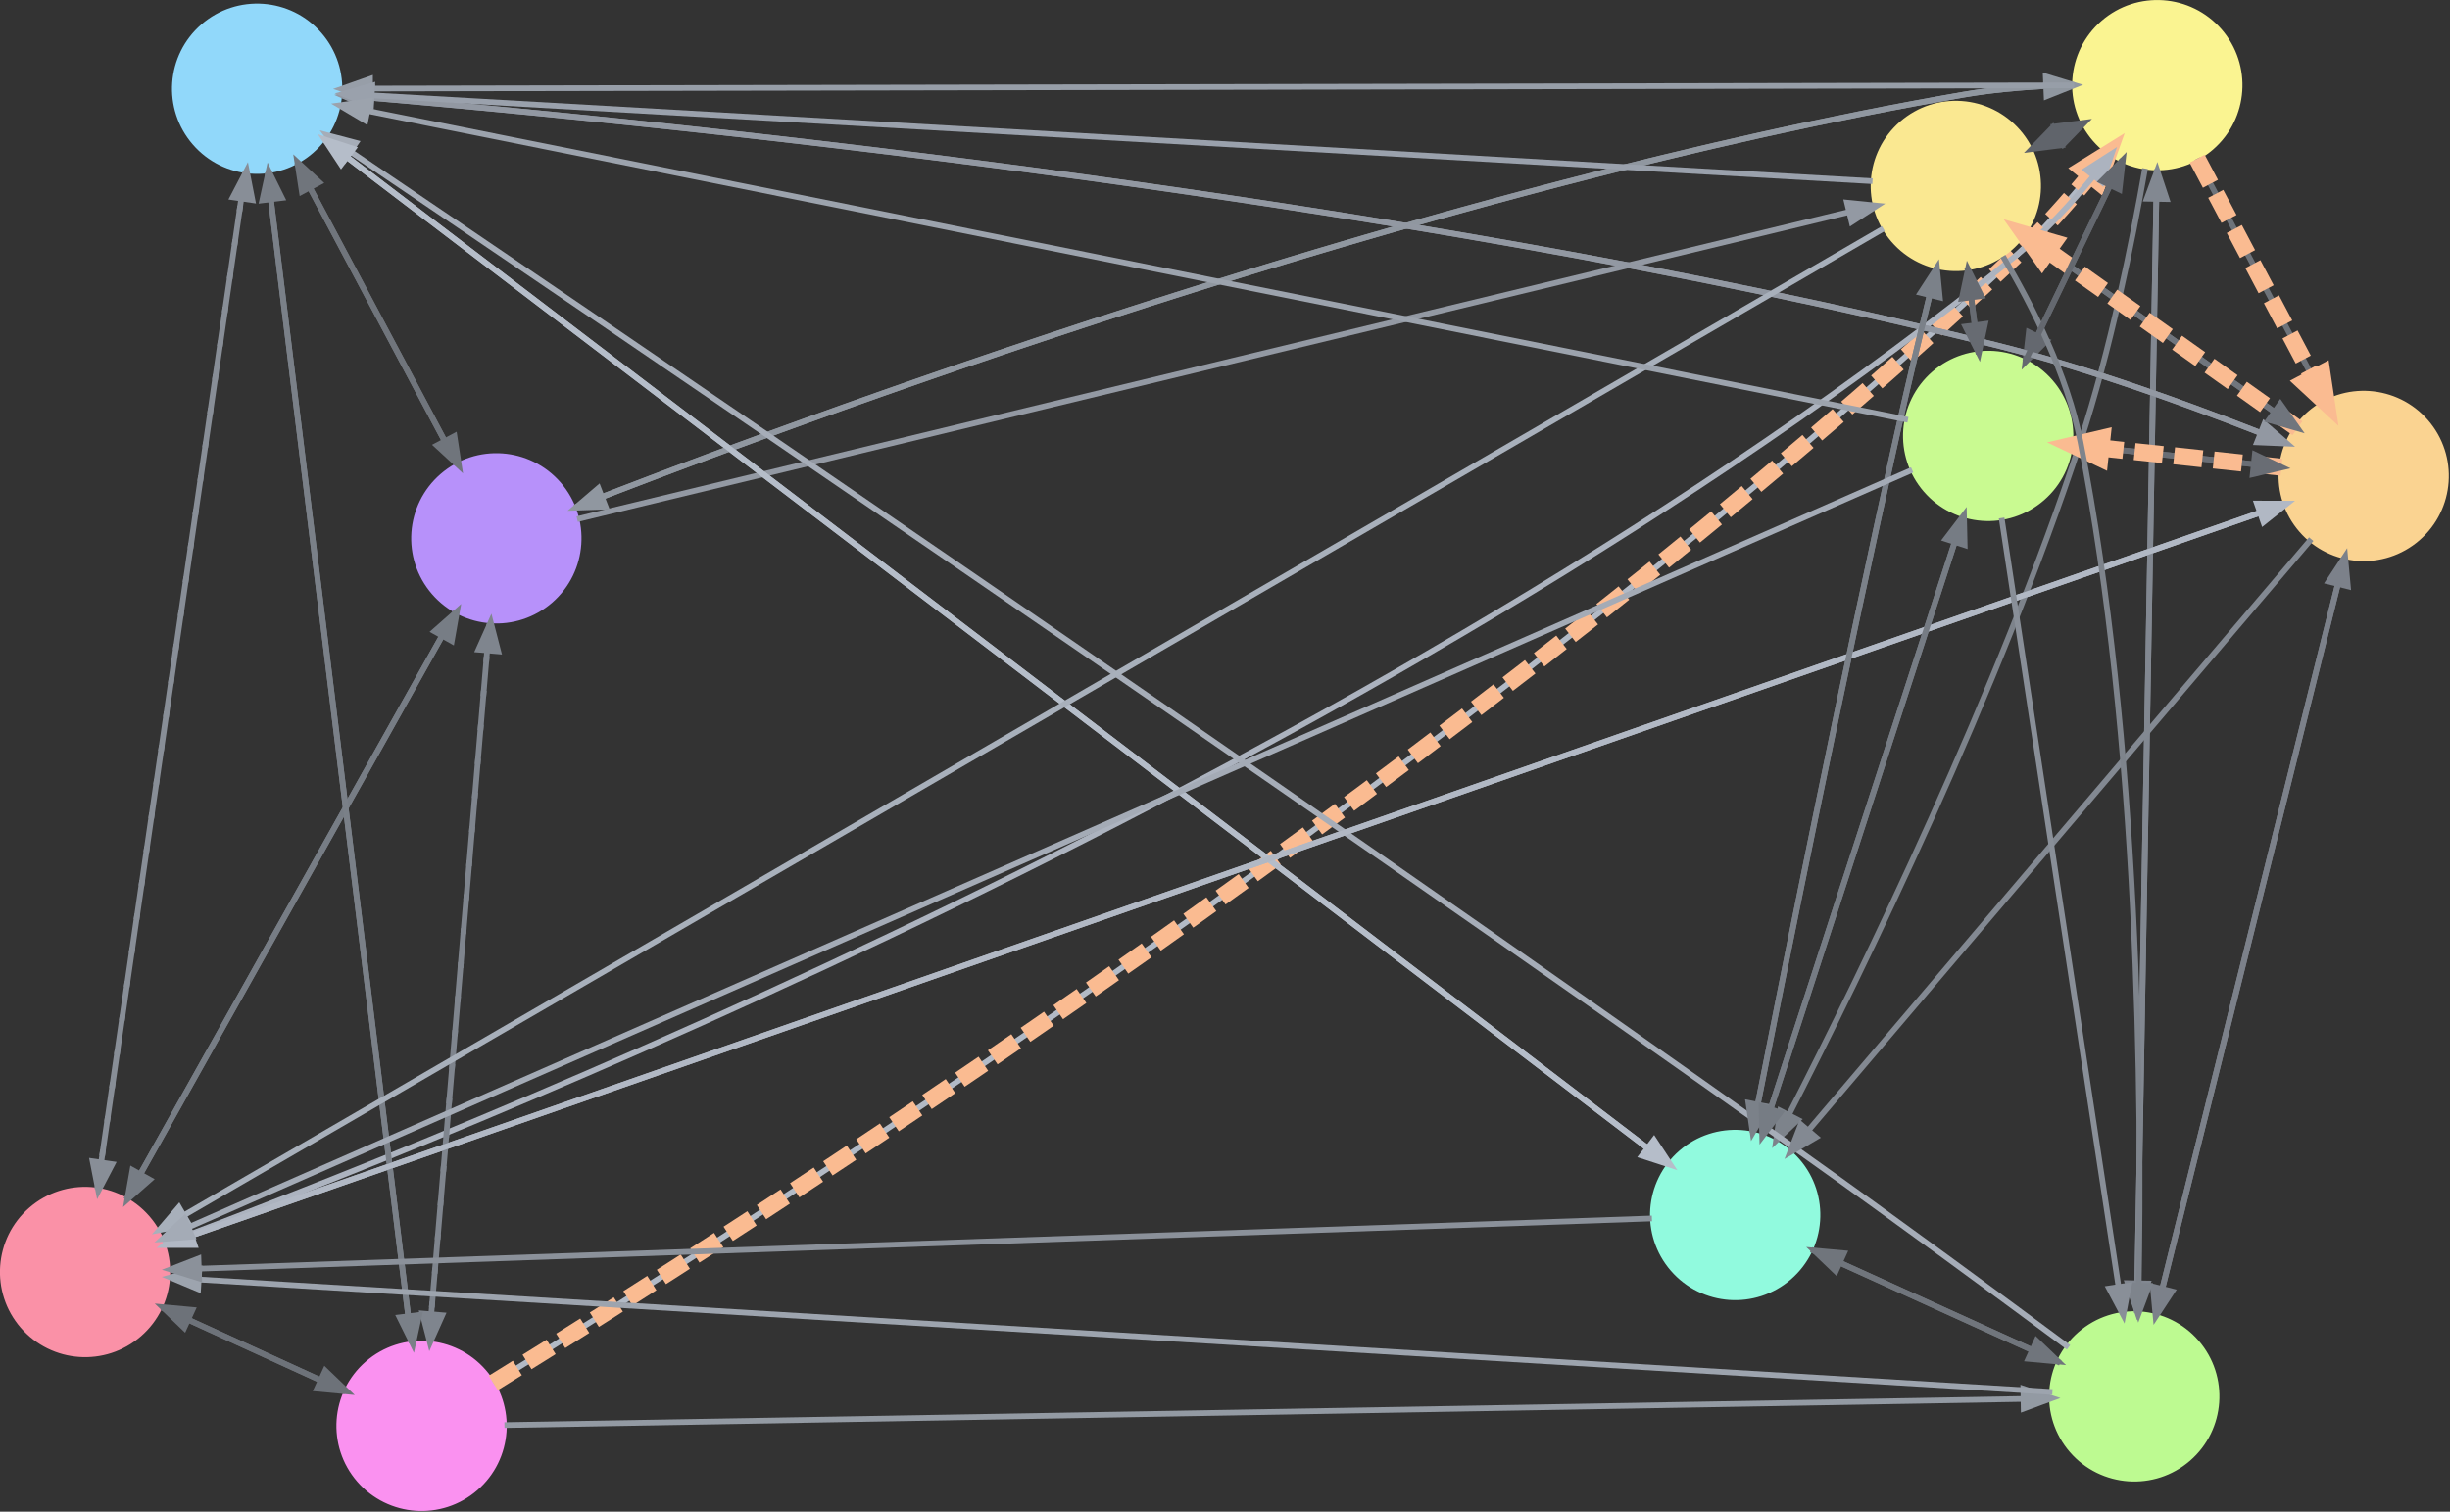 <?xml version="1.0" encoding="UTF-8" standalone="no"?>
<svg
   xmlns:dc="http://purl.org/dc/elements/1.1/"
   xmlns:cc="http://creativecommons.org/ns#"
   xmlns:rdf="http://www.w3.org/1999/02/22-rdf-syntax-ns#"
   xmlns:svg="http://www.w3.org/2000/svg"
   xmlns="http://www.w3.org/2000/svg"
   version="1.1"
   id="svg5313"
   viewBox="0 0 431.396 266.205"
   height="266.205pt"
   width="431.396pt">
  <rect x="0" y="0" width="431.396" height="266.205" fill="#333333" stroke="none"/>
  <defs
     id="defs5799">
    <marker
       orient="auto"
       refY="0.0"
       refX="0.0"
       id="Arrow1Lstart"
       style="overflow:visible">
      <path
         id="path4686"
         d="M 0.0,0.0 L 5.0,-5.0 L -12.5,0.0 L 5.0,5.0 L 0.0,0.0 z "
         style="fill-rule:evenodd;stroke:#000000;stroke-width:1.0pt"
         transform="scale(0.8) translate(12.5,0)" />
    </marker>
  </defs>
  <path
     style="fill:none;stroke:#696d74"
     id="path5786"
     d="m 364.93,78.355 c 9.249,0.986 21.313,2.272 31.435,3.351" />
  <path
     style="fill:none;stroke:#70757d;marker-end:"
     id="path5737"
     d="m 356.413,41.189 c 11.961,8.505 30.507,21.691 43.811,31.151" />
  <circle
     style="fill:#fa91f0;stroke:#fa91f0"
     r="14.5"
     id="ellipse5323"
     cy="-108.523"
     cx="-238.42"
     transform="matrix(-0.655,-0.755,0.755,-0.655,0,0)" />
  <circle
     style="fill:#fa91a7;stroke:#fa91a7"
     r="14.5"
     id="ellipse5328"
     cy="-135.531"
     cx="-179.101"
     transform="matrix(-0.655,-0.755,0.755,-0.655,0,0)" />
  <path
     style="fill:none;stroke:#6d7279"
     id="path5333"
     d="M 60.821,245.056 C 52.636,241.313 42.075,236.484 33.155,232.404" />
  <polygon
     style="fill:#6d7279;stroke:#6d7279"
     id="polygon5335"
     points="248.444,-420.409 248.444,-420.409 253.72,-420.889 249.895,-417.224 "
     transform="matrix(-0.655,-0.755,0.755,-0.655,512.58,146.053)" />
  <circle
     style="fill:#b791fa;stroke:#b791fa"
     r="14.5"
     id="ellipse5340"
     cy="3.896"
     cx="-128.942"
     transform="matrix(-0.655,-0.755,0.755,-0.655,0,0)" />
  <path
     style="fill:none;stroke:#7f858e;stroke-dasharray:1, 5"
     id="path5345"
     d="m 75.534,236.215 c 2.386,-28.325 7.556,-89.703 10.23,-121.452" />
  <polygon
     style="fill:#7f858e;stroke:#7f858e"
     id="polygon5347"
     points="304.745,-302.952 304.745,-302.952 306.98,-298.149 302.238,-300.51 "
     transform="matrix(-0.655,-0.755,0.755,-0.655,512.58,146.053)" />
  <circle
     style="fill:#91d8fa;stroke:#91d8fa"
     r="14.5"
     id="ellipse5352"
     cy="23.973"
     cx="-41.495"
     transform="matrix(-0.655,-0.755,0.755,-0.655,0,0)" />
  <path
     style="fill:none;stroke:#7a8088"
     id="path5357"
     d="M 72.459,236.471 C 67.447,195.721 53.4,81.492 47.724,35.344" />
  <polygon
     style="fill:#7a8088;stroke:#7a8088"
     id="polygon5359"
     points="389.499,-279.848 389.499,-279.848 392.67,-275.605 387.545,-276.944 "
     transform="matrix(-0.655,-0.755,0.755,-0.655,512.58,146.053)" />
  <circle
     style="fill:#faf491;stroke:#faf491"
     r="14.5"
     id="ellipse5364"
     cy="277.233"
     cx="-260.379"
     transform="matrix(-0.655,-0.755,0.755,-0.655,0,0)" />
  <path
     style="fill:none;stroke:#b2bac6"
     id="path5369"
     d="m 86.855,243.532 c 41.071,-25.364 173.978,-109.941 268.292,-198.66 4.443,-4.179 8.85,-9.129 12.693,-13.786" />
  <polygon
     style="fill:#b2bac6;stroke:#b2bac6"
     id="polygon5371"
     points="183.475,-33.955 183.475,-33.955 182.637,-28.724 180.03,-33.336 "
     transform="matrix(-0.655,-0.755,0.755,-0.655,512.58,146.053)" />
  <path
     style="fill:none;stroke:#fabb91;stroke-width:3;stroke-dasharray:5, 2"
     id="path5376"
     d="m 86.855,243.532 c 41.071,-25.364 173.978,-109.941 268.292,-198.66 4.443,-4.179 8.85,-9.129 12.693,-13.786" />
  <polygon
     style="fill:#fabb91;stroke:#fabb91;stroke-width:3"
     id="polygon5378"
     points="183.475,-33.955 183.475,-33.955 182.637,-28.724 180.03,-33.336 "
     transform="matrix(-0.655,-0.755,0.755,-0.655,512.58,146.053)" />
  <circle
     style="fill:#bdfa91;stroke:#bdfa91"
     r="14.5"
     id="ellipse5383"
     cy="122.784"
     cx="-432.215"
     transform="matrix(-0.655,-0.755,0.755,-0.655,0,0)" />
  <path
     style="fill:none;stroke:#939aa3"
     id="path5388"
     d="m 88.823,250.957 c 49.377,-0.851 210.595,-3.63 267.254,-4.607" />
  <polygon
     style="fill:#939aa3;stroke:#939aa3"
     id="polygon5390"
     points="28.046,-182.701 28.046,-182.701 23.494,-179.993 25.363,-184.949 "
     transform="matrix(-0.655,-0.755,0.755,-0.655,512.58,146.053)" />
  <path
     style="fill:none;stroke:#6d7279"
     id="path5395"
     d="m 28.447,230.251 c 8.185,3.743 18.746,8.573 27.665,12.652" />
  <polygon
     style="fill:#6d7279;stroke:#6d7279"
     id="polygon5397"
     points="226.491,-406.568 226.491,-406.568 221.215,-406.089 225.041,-409.754 "
     transform="matrix(-0.655,-0.755,0.755,-0.655,512.58,146.053)" />
  <path
     style="fill:none;stroke:#777d85"
     id="path5402"
     d="m 22.208,211.234 c 13.072,-23.324 40.694,-72.607 55.452,-98.938" />
  <polygon
     style="fill:#777d85;stroke:#777d85"
     id="polygon5404"
     points="312.267,-306.686 312.267,-306.686 312.313,-301.389 308.974,-305.501 "
     transform="matrix(-0.655,-0.755,0.755,-0.655,512.58,146.053)" />
  <path
     style="fill:none;stroke:#888e97;stroke-dasharray:1, 5"
     id="path5409"
     d="M 17.128,209.441 C 22.466,172.721 36.413,76.772 42.449,35.252" />
  <polygon
     style="fill:#888e97;stroke:#888e97"
     id="polygon5411"
     points="393.309,-283.41 393.309,-283.41 395.25,-278.481 390.659,-281.123 "
     transform="matrix(-0.655,-0.755,0.755,-0.655,512.58,146.053)" />
  <path
     style="fill:none;stroke:#acb3bf"
     id="path5416"
     d="M 28.77,219.11 C 77.205,201.118 242.824,135.8 355.146,44.872 c 4.919,-3.982 9.574,-9.055 13.498,-13.884" />
  <polygon
     style="fill:#acb3bf;stroke:#acb3bf"
     id="polygon5418"
     points="182.965,-33.602 182.965,-33.602 182.196,-28.361 179.529,-32.937 "
     transform="matrix(-0.655,-0.755,0.755,-0.655,512.58,146.053)" />
  <circle
     style="fill:#fad391;stroke:#fad391"
     r="14.5"
     id="ellipse5423"
     cy="259.581"
     cx="-336.207"
     transform="matrix(-0.655,-0.755,0.755,-0.655,0,0)" />
  <path
     style="fill:none;stroke:#b1b8c4"
     id="path5428"
     d="M 28.814,219.272 C 89.006,198.24 328.404,114.589 397.586,90.415" />
  <polygon
     style="fill:#b1b8c4;stroke:#b1b8c4"
     id="polygon5430"
     points="118.88,-49.423 118.88,-49.423 115.406,-45.424 115.627,-50.717 "
     transform="matrix(-0.655,-0.755,0.755,-0.655,512.58,146.053)" />
  <path
     style="fill:none;stroke:#7f858e;stroke-dasharray:none;stroke-width:1;stroke-miterlimit:4"
     id="path5435"
     d="m 86.179,109.836 c -2.386,28.325 -7.556,89.703 -10.23,121.452" />
  <polygon
     style="fill:#7f858e;stroke:#7f858e"
     id="polygon5437"
     points="220.348,-384.599 220.348,-384.599 218.114,-389.403 222.856,-387.041 "
     transform="matrix(-0.655,-0.755,0.755,-0.655,512.58,146.053)" />
  <path
     style="fill:none;stroke:#777d85"
     id="path5442"
     d="m 80.231,107.709 c -13.073,23.324 -40.694,72.607 -55.452,98.938" />
  <polygon
     style="fill:#777d85;stroke:#777d85"
     id="polygon5444"
     points="272.146,-407.873 272.146,-407.873 272.1,-413.17 275.439,-409.058 "
     transform="matrix(-0.655,-0.755,0.755,-0.655,512.58,146.053)" />
  <path
     style="fill:none;stroke:#70757c"
     id="path5449"
     d="M 80.483,81.763 C 73.426,68.498 62.46,47.887 54.648,33.203" />
  <polygon
     style="fill:#70757c;stroke:#70757c"
     id="polygon5451"
     points="386.08,-273.567 386.08,-273.567 390.562,-270.743 385.297,-270.156 "
     transform="matrix(-0.655,-0.755,0.755,-0.655,512.58,146.053)" />
  <path
     style="fill:none;stroke:#9097a0"
     id="path5456"
     d="m 101.145,89.384 c 38.045,-14.866 148.497,-56.069 244.478,-72.695 4.576,-0.793 9.541,-1.26 14.238,-1.527" />
  <polygon
     style="fill:#9097a0;stroke:#9097a0"
     id="polygon5458"
     points="200.095,-28.209 200.095,-28.209 195.613,-25.386 197.356,-30.388 "
     transform="matrix(-0.655,-0.755,0.755,-0.655,512.58,146.053)" />
  <circle
     style="fill:#fae891;stroke:#fae891"
     r="14.5"
     id="ellipse5463"
     cy="238.789"
     cx="-250.532"
     transform="matrix(-0.655,-0.755,0.755,-0.655,0,0)" />
  <path
     style="fill:none;stroke:#9399a3"
     id="path5468"
     d="M 101.631,91.416 C 145.002,80.942 275.86,49.341 325.327,37.394" />
  <polygon
     style="fill:#9399a3;stroke:#9399a3"
     id="polygon5470"
     points="206.239,-69.232 206.239,-69.232 202.386,-65.596 203.13,-70.841 "
     transform="matrix(-0.655,-0.755,0.755,-0.655,512.58,146.053)" />
  <path
     style="fill:none;stroke:#7a8088"
     id="path5475"
     d="M 47.113,30.369 C 52.124,71.119 66.172,185.348 71.847,231.497" />
  <polygon
     style="fill:#7a8088;stroke:#7a8088"
     id="polygon5477"
     points="223.042,-387.626 223.042,-387.626 219.87,-391.869 224.996,-390.53 "
     transform="matrix(-0.655,-0.755,0.755,-0.655,512.58,146.053)" />
  <path
     style="fill:none;stroke:#888e97;stroke-dasharray:none;stroke-width:1;stroke-miterlimit:4"
     id="path5482"
     d="M 43.17,30.292 C 37.832,67.012 23.884,162.961 17.849,204.481" />
  <polygon
     style="fill:#888e97;stroke:#888e97"
     id="polygon5484"
     points="278.551,-411.072 278.551,-411.072 276.61,-416.001 281.201,-413.358 "
     transform="matrix(-0.655,-0.755,0.755,-0.655,512.58,146.053)" />
  <path
     style="fill:none;stroke:#70757c"
     id="path5489"
     d="M 52.259,28.713 C 59.316,41.978 70.282,62.589 78.094,77.273" />
  <polygon
     style="fill:#70757c;stroke:#70757c"
     id="polygon5491"
     points="335.939,-281.488 335.939,-281.488 331.457,-284.312 336.722,-284.899 "
     transform="matrix(-0.655,-0.755,0.755,-0.655,512.58,146.053)" />
  <circle
     style="fill:#91fade;stroke:#91fade"
     r="14.5"
     id="ellipse5496"
     cy="90.623"
     cx="-362.004"
     transform="matrix(-0.655,-0.755,0.755,-0.655,0,0)" />
  <path
     style="fill:none;stroke:#b5bdc9"
     id="path5501"
     d="M 57.165,24.674 C 99.368,56.834 242.23,165.697 289.987,202.089" />
  <polygon
     style="fill:#b5bdc9;stroke:#b5bdc9"
     id="polygon5503"
     points="103.8,-203.122 103.8,-203.122 98.548,-203.817 103.087,-206.548 "
     transform="matrix(-0.655,-0.755,0.755,-0.655,512.58,146.053)" />
  <path
     style="fill:none;stroke:#9298a2"
     id="path5508"
     d="m 60.146,16.789 c 44.609,3.694 181.16,16.602 291.097,43.932 16.042,3.988 33.68,10.376 46.555,15.428" />
  <polygon
     style="fill:#9298a2;stroke:#9298a2"
     id="polygon5510"
     points="128.621,-39.23 128.621,-39.23 123.376,-38.485 127.011,-42.338 "
     transform="matrix(-0.655,-0.755,0.755,-0.655,512.58,146.053)" />
  <path
     style="fill:none;stroke:#9097a0"
     id="path5515"
     d="m 365.214,14.934 c -6.105,0.179 -13.225,0.652 -19.591,1.755 -92.232,15.977 -197.826,54.648 -239.694,70.836" />
  <polygon
     style="fill:#9097a0;stroke:#9097a0"
     id="polygon5517"
     points="309.095,-269.521 309.095,-269.521 312.429,-273.638 312.39,-268.341 "
     transform="matrix(-0.655,-0.755,0.755,-0.655,512.58,146.053)" />
  <path
     style="fill:none;stroke:#979ea8"
     id="path5522"
     d="m 365.225,15.025 c -53.795,0.102 -238.858,0.454 -300.082,0.57" />
  <polygon
     style="fill:#979ea8;stroke:#979ea8"
     id="polygon5524"
     points="390.564,-253.771 390.564,-253.771 395.157,-256.409 393.212,-251.482 "
     transform="matrix(-0.655,-0.755,0.755,-0.655,512.58,146.053)" />
  <path
     style="fill:none;stroke:#828891"
     id="path5529"
     d="m 379.78,29.799 c -0.702,39.999 -2.637,150.306 -3.438,195.988" />
  <polygon
     style="fill:#828891;stroke:#828891"
     id="polygon5531"
     points="27.703,-154.019 27.703,-154.019 25.155,-158.663 30.043,-156.622 "
     transform="matrix(-0.655,-0.755,0.755,-0.655,512.58,146.053)" />
  <path
     style="fill:none;stroke:#7d838b"
     id="path5536"
     d="M 377.703,29.686 C 375.45,42.556 371.604,61.669 366.319,77.785 351.885,121.793 328.02,170.826 314.949,196.378" />
  <polygon
     style="fill:#7d838b;stroke:#7d838b"
     id="polygon5538"
     points="89.856,-181.655 89.856,-181.655 89.621,-186.947 93.105,-182.957 "
     transform="matrix(-0.655,-0.755,0.755,-0.655,512.58,146.053)" />
  <path
     style="fill:none;stroke:#6e737a"
     id="path5543"
     d="m 386.879,27.946 c 5.739,10.866 13.988,26.485 20.308,38.451" />
  <polygon
     style="fill:#6e737a;stroke:#6e737a"
     id="polygon5545"
     points="128.692,-25.737 128.692,-25.737 124.219,-28.575 129.486,-29.146 "
     transform="matrix(-0.655,-0.755,0.755,-0.655,512.58,146.053)" />
  <path
     style="fill:none;stroke:#fabb91;stroke-width:3;stroke-dasharray:5, 2"
     id="path5550"
     d="m 386.879,27.946 c 5.739,10.866 13.988,26.485 20.308,38.451" />
  <polygon
     style="fill:#fabb91;stroke:#fabb91;stroke-width:3"
     id="polygon5552"
     points="128.692,-25.737 128.692,-25.737 124.219,-28.575 129.486,-29.146 "
     transform="matrix(-0.655,-0.755,0.755,-0.655,512.58,146.053)" />
  <path
     style="fill:none;stroke:#60646b"
     id="path5557"
     d="m 366.824,21.609 c -1.498,0.749 -3.042,1.522 -4.585,2.294" />
  <polygon
     style="fill:#60646b;stroke:#60646b"
     id="polygon5559"
     points="189.123,-34.065 189.123,-34.065 192.059,-38.474 192.514,-33.196 "
     transform="matrix(-0.655,-0.755,0.755,-0.655,512.58,146.053)" />
  <circle
     style="fill:#c9fa91;stroke:#c9fa91"
     r="14.5"
     id="ellipse5564"
     cy="214.236"
     cx="-287.532"
     transform="matrix(-0.655,-0.755,0.755,-0.655,0,0)" />
  <path
     style="fill:none;stroke:#64686f"
     id="path5569"
     d="m 373.722,28.102 c -4.345,9.012 -10.166,21.087 -14.925,30.958" />
  <polygon
     style="fill:#64686f;stroke:#64686f"
     id="polygon5571"
     points="164.819,-58.601 164.819,-58.601 164.446,-63.885 168.033,-59.986 "
     transform="matrix(-0.655,-0.755,0.755,-0.655,512.58,146.053)" />
  <path
     style="fill:none;stroke:#9da4ae"
     id="path5576"
     d="M 361.389,245.121 C 304.809,241.687 99.91,229.253 34.92,225.309" />
  <polygon
     style="fill:#9da4ae;stroke:#9da4ae"
     id="polygon5578"
     points="252.014,-414.07 252.014,-414.07 256.764,-416.416 254.514,-411.62 "
     transform="matrix(-0.655,-0.755,0.755,-0.655,512.58,146.053)" />
  <path
     style="fill:none;stroke:#a6adb8"
     id="path5583"
     d="M 364.235,237.256 C 352.523,228.571 333.991,214.926 317.75,203.391 221.501,135.031 104.204,55.425 61.681,26.685" />
  <polygon
     style="fill:#a6adb8;stroke:#a6adb8"
     id="polygon5585"
     points="385.434,-264.112 385.434,-264.112 390.716,-263.717 386.34,-260.732 "
     transform="matrix(-0.655,-0.755,0.755,-0.655,512.58,146.053)" />
  <path
     style="fill:none;stroke:#828891"
     id="path5590"
     d="m 376.247,231.205 c 0.702,-40 2.637,-150.307 3.439,-195.988" />
  <polygon
     style="fill:#828891;stroke:#828891"
     id="polygon5592"
     points="172.159,-28.887 172.159,-28.887 174.708,-24.243 169.819,-26.284 "
     transform="matrix(-0.655,-0.755,0.755,-0.655,512.58,146.053)" />
  <path
     style="fill:none;stroke:#70757c"
     id="path5597"
     d="M 362.763,239.996 C 351.807,235.016 336.12,227.885 323.963,222.359" />
  <polygon
     style="fill:#70757c;stroke:#70757c"
     id="polygon5599"
     points="65.324,-194.106 65.324,-194.106 70.598,-194.597 66.781,-190.923 "
     transform="matrix(-0.655,-0.755,0.755,-0.655,512.58,146.053)" />
  <path
     style="fill:none;stroke:#7c818a"
     id="path5604"
     d="m 379.573,231.616 c 7.298,-29.285 23.876,-95.809 32.066,-128.672" />
  <polygon
     style="fill:#7c818a;stroke:#7c818a"
     id="polygon5606"
     points="100.217,-48.896 100.217,-48.896 101.657,-43.798 97.352,-46.885 "
     transform="matrix(-0.655,-0.755,0.755,-0.655,512.58,146.053)" />
  <path
     style="fill:none;stroke:#8b919a"
     id="path5611"
     d="m 290.868,214.562 c -48.209,1.667 -200.671,6.938 -255.763,8.843" />
  <polygon
     style="fill:#8b919a;stroke:#8b919a"
     id="polygon5613"
     points="253.319,-412.703 253.319,-412.703 257.824,-415.49 256.041,-410.502 "
     transform="matrix(-0.655,-0.755,0.755,-0.655,512.58,146.053)" />
  <path
     style="fill:none;stroke:#b5bdc9"
     id="path5618"
     d="M 293.818,205.008 C 251.615,172.849 108.754,63.986 60.996,27.593" />
  <polygon
     style="fill:#b5bdc9;stroke:#b5bdc9"
     id="polygon5620"
     points="385.157,-265.205 385.157,-265.205 390.409,-264.51 385.87,-261.779 "
     transform="matrix(-0.655,-0.755,0.755,-0.655,512.58,146.053)" />
  <path
     style="fill:none;stroke:#70757c"
     id="path5625"
     d="m 318.907,220.06 c 10.956,4.98 26.643,12.111 38.801,17.637" />
  <polygon
     style="fill:#70757c;stroke:#70757c"
     id="polygon5627"
     points="32.914,-175.41 32.914,-175.41 27.639,-174.919 31.456,-178.592 "
     transform="matrix(-0.655,-0.755,0.755,-0.655,512.58,146.053)" />
  <path
     style="fill:none;stroke:#7b8189"
     id="path5632"
     d="m 308.52,199.485 c 4.954,-25.241 15.613,-78.725 25.66,-123.689 1.743,-7.802 3.781,-16.368 5.587,-23.791" />
  <polygon
     style="fill:#7b8189;stroke:#7b8189"
     id="polygon5634"
     points="185.76,-69.85 185.76,-69.85 187.222,-64.758 182.904,-67.826 "
     transform="matrix(-0.655,-0.755,0.755,-0.655,512.58,146.053)" />
  <path
     style="fill:none;stroke:#767c84"
     id="path5639"
     d="m 310.285,199.877 c 8.081,-24.89 24.823,-76.451 33.861,-104.287" />
  <polygon
     style="fill:#767c84;stroke:#767c84"
     id="polygon5641"
     points="150.078,-94.921 150.078,-94.921 151.16,-89.735 147.081,-93.115 "
     transform="matrix(-0.655,-0.755,0.755,-0.655,512.58,146.053)" />
  <path
     style="fill:none;stroke:#b1b8c4"
     id="path5646"
     d="M 402.582,88.669 C 342.39,109.702 102.993,193.352 33.811,217.526" />
  <polygon
     style="fill:#b1b8c4;stroke:#b1b8c4"
     id="polygon5648"
     points="258.268,-409.45 258.268,-409.45 261.742,-413.449 261.521,-408.156 "
     transform="matrix(-0.655,-0.755,0.755,-0.655,512.58,146.053)" />
  <path
     style="fill:none;stroke:#9298a2"
     id="path5653"
     d="M 402.659,78.082 C 389.635,72.836 369.415,65.238 351.244,60.721 245.171,34.353 114.324,21.409 65.187,17.213" />
  <polygon
     style="fill:#9298a2;stroke:#9298a2"
     id="polygon5655"
     points="389.328,-254.798 389.328,-254.798 394.131,-257.033 391.77,-252.291 "
     transform="matrix(-0.655,-0.755,0.755,-0.655,512.58,146.053)" />
  <path
     style="fill:none;stroke:#7c818a"
     id="path5660"
     d="M 412.813,98.232 C 405.515,127.517 388.937,194.041 380.747,226.905" />
  <polygon
     style="fill:#7c818a;stroke:#7c818a"
     id="polygon5662"
     points="23.817,-151.662 23.817,-151.662 22.377,-156.76 26.682,-153.673 "
     transform="matrix(-0.655,-0.755,0.755,-0.655,512.58,146.053)" />
  <path
     style="fill:none;stroke:#838992"
     id="path5667"
     d="M 406.96,94.943 C 387.104,118.294 341.002,172.513 318.5,198.976" />
  <polygon
     style="fill:#838992;stroke:#838992"
     id="polygon5669"
     points="85.443,-181.263 85.443,-181.263 86.418,-186.47 88.903,-181.791 "
     transform="matrix(-0.655,-0.755,0.755,-0.655,512.58,146.053)" />
  <path
     style="fill:none;stroke:#70757d"
     id="path5674"
     d="M 404.534,75.405 C 392.574,66.901 374.028,53.714 360.724,44.254" />
  <polygon
     style="fill:#70757d;stroke:#70757d"
     id="polygon5676"
     points="176.256,-49.756 176.256,-49.756 181.528,-49.234 177.082,-46.355 "
     transform="matrix(-0.655,-0.755,0.755,-0.655,512.58,146.053)" />
  <path
     style="fill:none;stroke:#fabb91;stroke-width:3;stroke-dasharray:5, 2"
     id="path5681"
     d="M 404.534,75.405 C 392.574,66.901 374.028,53.714 360.724,44.254" />
  <polygon
     style="fill:#fabb91;stroke:#fabb91;stroke-width:3"
     id="polygon5683"
     points="176.256,-49.756 176.256,-49.756 181.528,-49.234 177.082,-46.355 "
     transform="matrix(-0.655,-0.755,0.755,-0.655,512.58,146.053)" />
  <path
     style="fill:none;stroke:#696d74"
     id="path5688"
     d="m 401.718,82.276 c -9.249,-0.986 -21.313,-2.272 -31.435,-3.351" />
  <polygon
     style="fill:#696d74;stroke:#696d74"
     id="polygon5690"
     points="143.072,-65.062 143.072,-65.062 147.924,-67.19 145.458,-62.502 "
     transform="matrix(-0.655,-0.755,0.755,-0.655,512.58,146.053)" />
  <path
     style="fill:none;stroke:#fabb91;stroke-width:3;stroke-dasharray:5, 2"
     id="path5695"
     d="m 401.718,82.276 c -9.249,-0.986 -21.313,-2.272 -31.435,-3.351" />
  <polygon
     style="fill:#fabb91;stroke:#fabb91;stroke-width:3"
     id="polygon5697"
     points="143.072,-65.062 143.072,-65.062 147.924,-67.19 145.458,-62.502 "
     transform="matrix(-0.655,-0.755,0.755,-0.655,512.58,146.053)" />
  <path
     style="fill:none;stroke:#a8b0bb"
     id="path5702"
     d="M 331.629,40.254 C 280.353,70.026 91.128,179.896 32.459,213.961" />
  <polygon
     style="fill:#a8b0bb;stroke:#a8b0bb"
     id="polygon5704"
     points="261.69,-407.837 261.69,-407.837 264.346,-412.42 265.128,-407.181 "
     transform="matrix(-0.655,-0.755,0.755,-0.655,512.58,146.053)" />
  <path
     style="fill:none;stroke:#9aa1ac"
     id="path5709"
     d="M 329.708,31.904 C 280.353,29.08 121.665,20.002 65.353,16.78" />
  <polygon
     style="fill:#9aa1ac;stroke:#9aa1ac"
     id="polygon5711"
     points="389.563,-254.409 389.563,-254.409 394.304,-256.772 392.071,-251.968 "
     transform="matrix(-0.655,-0.755,0.755,-0.655,512.58,146.053)" />
  <path
     style="fill:none;stroke:#60646b"
     id="path5716"
     d="m 357.764,26.141 c 1.498,-0.749 3.042,-1.522 4.585,-2.294" />
  <polygon
     style="fill:#60646b;stroke:#60646b"
     id="polygon5718"
     points="192.422,-32.837 192.422,-32.837 189.486,-28.428 189.032,-33.706 "
     transform="matrix(-0.655,-0.755,0.755,-0.655,512.58,146.053)" />
  <path
     style="fill:none;stroke:#7e848c"
     id="path5723"
     d="m 352.687,45.141 c 5.174,8.718 11.32,20.885 13.632,32.644 10.404,52.911 10.838,116.845 10.265,148.494" />
  <polygon
     style="fill:#7e848c;stroke:#7e848c"
     id="polygon5725"
     points="27.23,-154.108 27.23,-154.108 24.697,-158.761 29.578,-156.703 "
     transform="matrix(-0.655,-0.755,0.755,-0.655,512.58,146.053)" />
  <path
     style="fill:none;stroke:#7b8189"
     id="path5730"
     d="m 340.973,47.073 c -2.056,8.36 -4.648,19.121 -6.793,28.723 -9.418,42.154 -19.376,91.796 -24.666,118.634" />
  <polygon
     style="fill:#7b8189;stroke:#7b8189"
     id="polygon5732"
     points="95.059,-184.131 95.059,-184.131 93.366,-189.151 97.82,-186.283 "
     transform="matrix(-0.655,-0.755,0.755,-0.655,512.58,146.053)" />
  <polygon
     style="fill:#70757d;stroke:#70757d"
     id="polygon5739"
     points="129.461,-34.798 129.461,-34.798 124.189,-35.319 128.636,-38.199 "
     transform="matrix(-0.655,-0.755,0.755,-0.655,512.58,146.053)" />
  <path
     style="fill:none;stroke:#676b72"
     id="path5744"
     d="m 346.415,47.172 c 0.409,3.161 0.849,6.559 1.28,9.888" />
  <polygon
     style="fill:#676b72;stroke:#676b72"
     id="polygon5746"
     points="174.164,-64.861 174.164,-64.861 170.965,-69.084 176.099,-67.778 "
     transform="matrix(-0.655,-0.755,0.755,-0.655,512.58,146.053)" />
  <path
     style="fill:none;stroke:#a4abb6"
     id="path5751"
     d="M 336.692,82.748 C 284.027,105.888 92.992,189.829 33.091,216.15" />
  <polygon
     style="fill:#a4abb6;stroke:#a4abb6"
     id="polygon5753"
     points="259.654,-408.798 259.654,-408.798 262.807,-413.055 262.997,-407.762 "
     transform="matrix(-0.655,-0.755,0.755,-0.655,512.58,146.053)" />
  <path
     style="fill:none;stroke:#9ca3ad"
     id="path5758"
     d="M 335.95,73.923 C 286.328,63.971 121.496,30.914 64.719,19.527" />
  <polygon
     style="fill:#9ca3ad;stroke:#9ca3ad"
     id="polygon5760"
     points="388.195,-256.912 388.195,-256.912 393.221,-258.587 390.336,-254.143 "
     transform="matrix(-0.655,-0.755,0.755,-0.655,512.58,146.053)" />
  <path
     style="fill:none;stroke:#64686f"
     id="path5765"
     d="m 356.567,63.686 c 4.345,-9.012 10.166,-21.087 14.925,-30.957" />
  <polygon
     style="fill:#64686f;stroke:#64686f"
     id="polygon5767"
     points="179.727,-32.854 179.727,-32.854 180.099,-27.57 176.513,-31.468 "
     transform="matrix(-0.655,-0.755,0.755,-0.655,512.58,146.053)" />
  <path
     style="fill:none;stroke:#898f98"
     id="path5772"
     d="m 352.444,91.218 c 4.616,30.346 15.333,100.808 20.564,135.2" />
  <polygon
     style="fill:#898f98;stroke:#898f98"
     id="polygon5774"
     points="29.609,-156.749 29.609,-156.749 26.318,-160.9 31.479,-159.708 "
     transform="matrix(-0.655,-0.755,0.755,-0.655,512.58,146.053)" />
  <path
     style="fill:none;stroke:#767c84"
     id="path5779"
     d="M 345.648,90.963 C 337.566,115.853 320.825,167.413 311.787,195.249" />
  <polygon
     style="fill:#767c84;stroke:#767c84"
     id="polygon5781"
     points="92.842,-183.143 92.842,-183.143 91.761,-188.329 95.84,-184.949 "
     transform="matrix(-0.655,-0.755,0.755,-0.655,512.58,146.053)" />
  <polygon
     style="fill:#696d74;stroke:#696d74"
     id="polygon5788"
     points="125.645,-44.044 125.645,-44.044 120.793,-41.916 123.259,-46.605 "
     transform="matrix(-0.655,-0.755,0.755,-0.655,512.58,146.053)" />
  <path
     style="fill:none;stroke:#676b72"
     id="path5793"
     d="m 348.382,62.371 c -0.409,-3.161 -0.849,-6.559 -1.28,-9.888" />
  <polygon
     style="fill:#676b72;stroke:#676b72"
     id="polygon5795"
     points="180.229,-65.037 180.229,-65.037 183.427,-60.815 178.293,-62.121 "
     transform="matrix(-0.655,-0.755,0.755,-0.655,512.58,146.053)" />
</svg>
